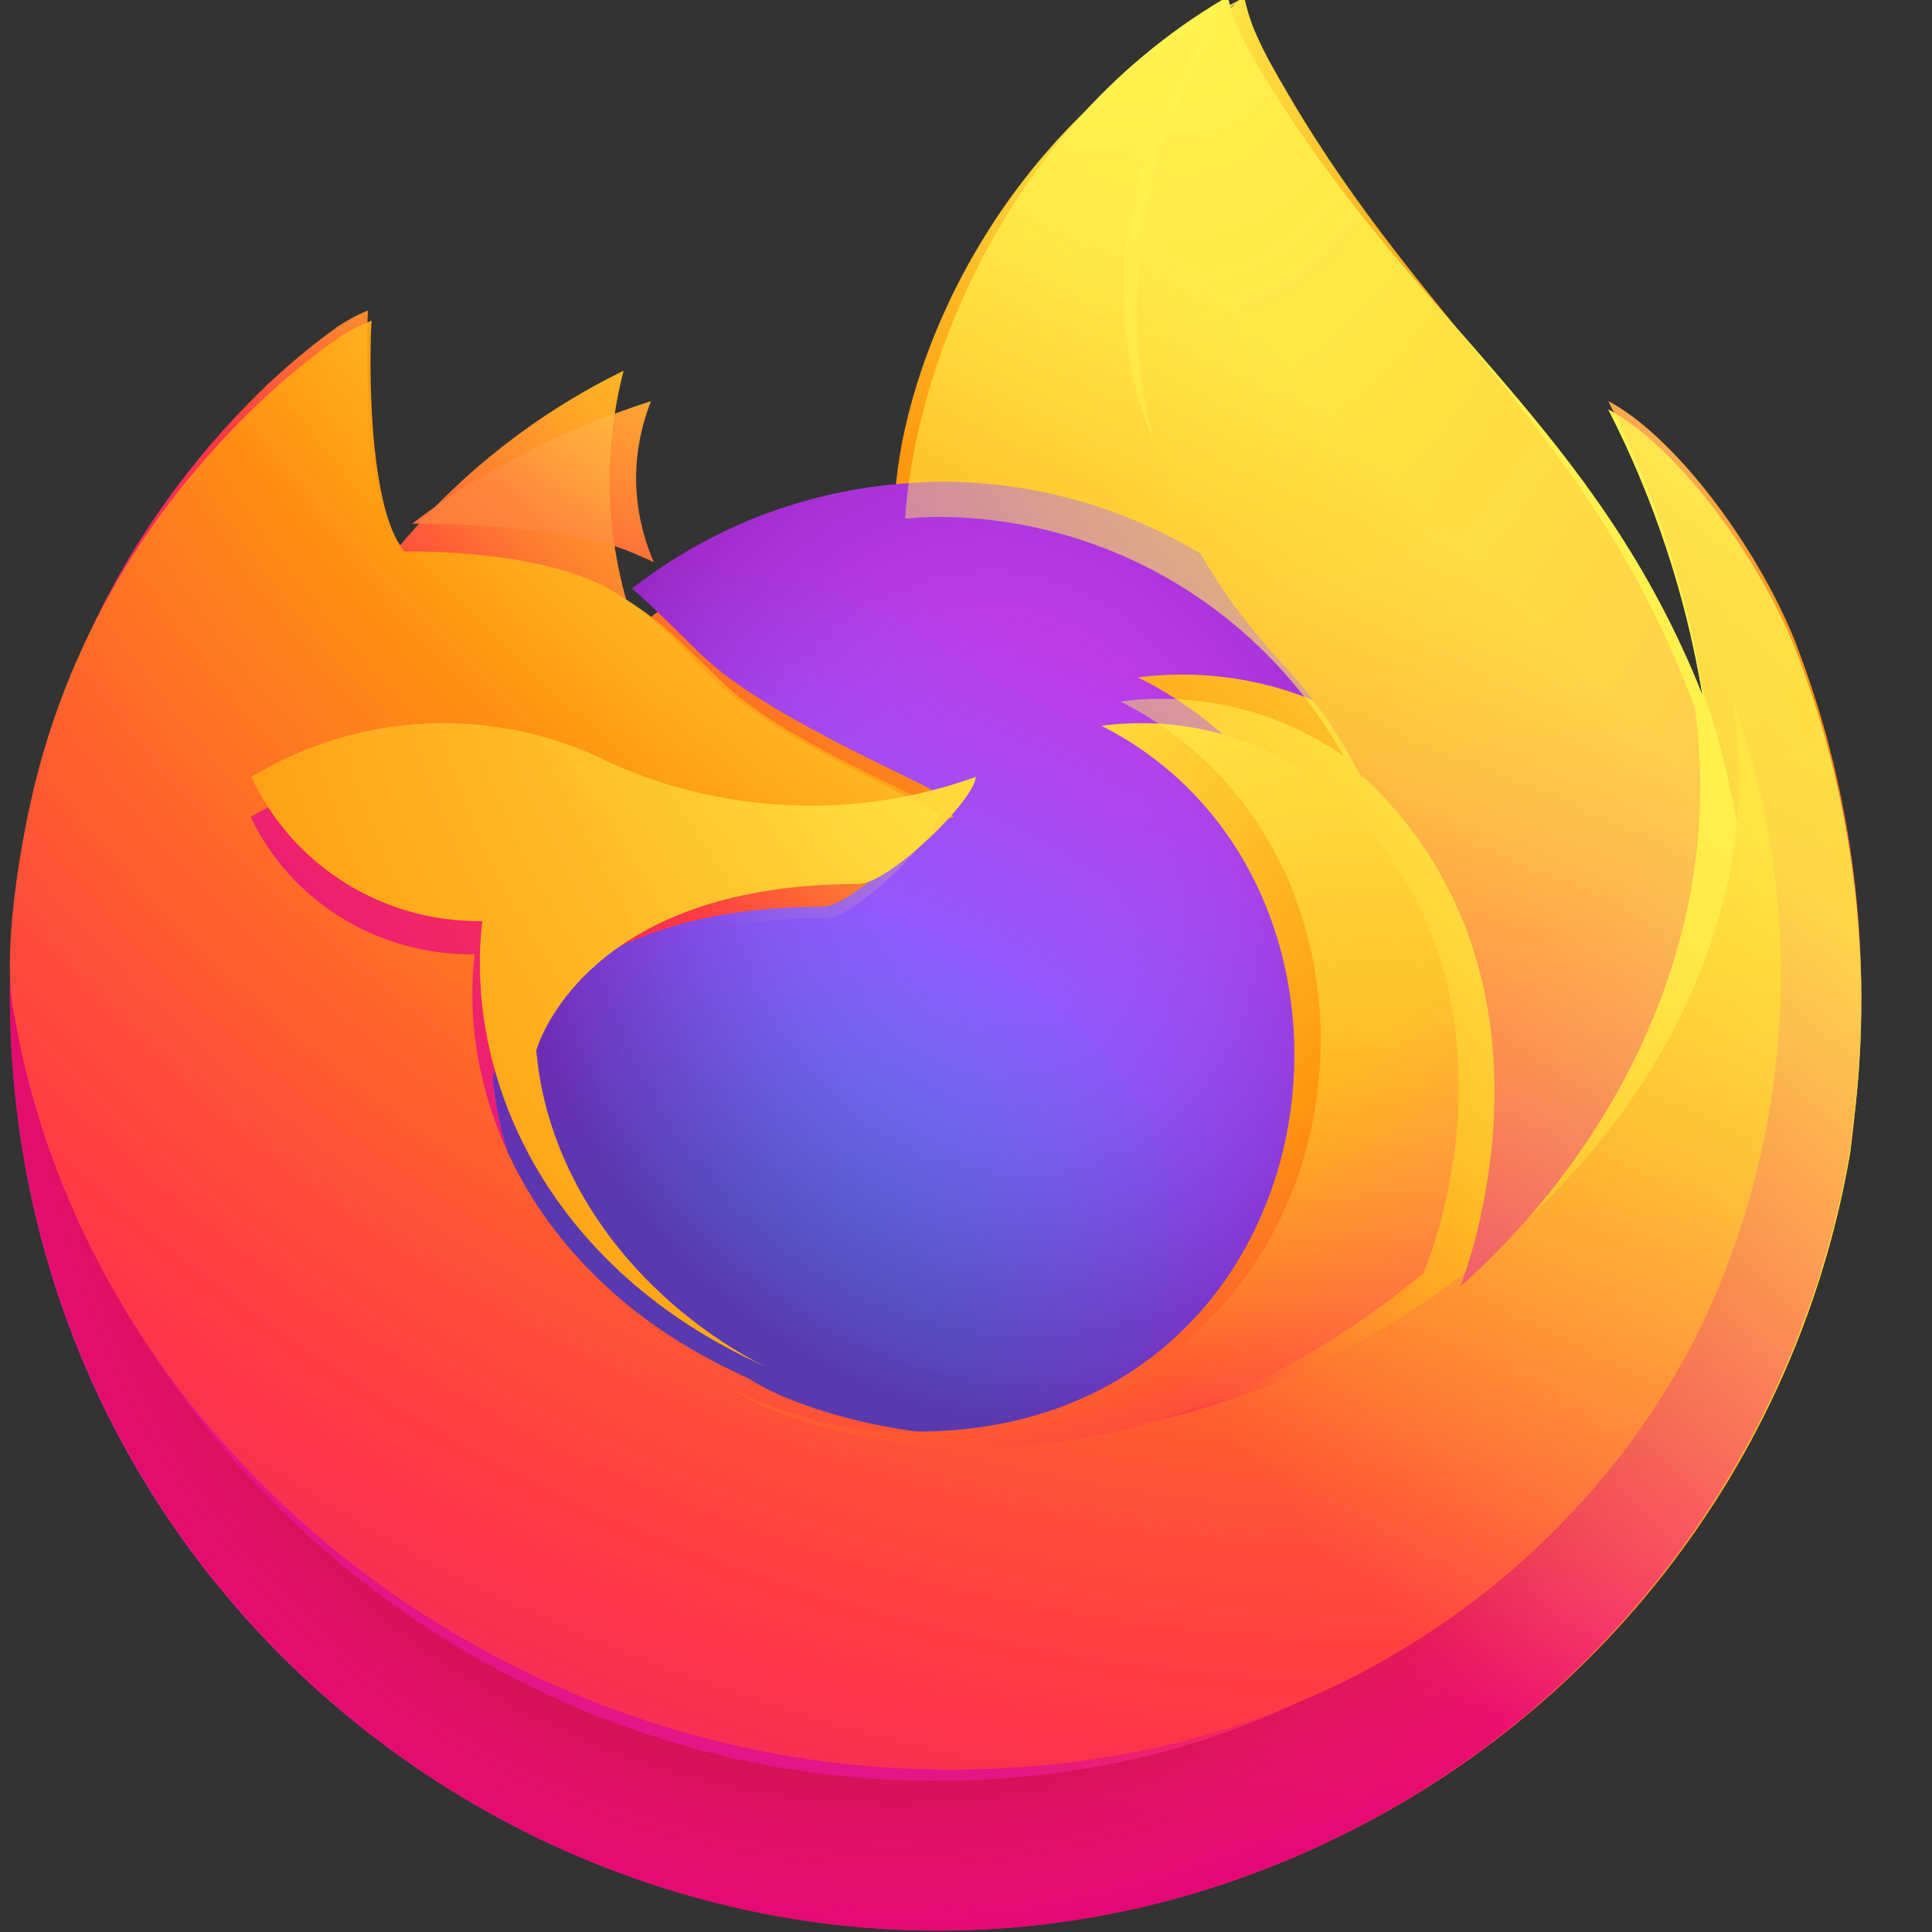 <svg width="24" height="24" viewBox="0 0 24 24" fill="none" xmlns="http://www.w3.org/2000/svg"><rect x="0" y="0" width="24" height="24" fill="#333333" stroke="none"/><g clip-path="url(#clip0_2039_420)"><path d="M22.289 8.029C21.789 6.813 20.774 5.501 19.979 5.087C20.546 6.195 20.94 7.385 21.145 8.615L21.148 8.634C19.846 5.358 17.638 4.037 15.835 1.16C15.742 1.013 15.652 0.865 15.564 0.715C15.519 0.636 15.476 0.556 15.437 0.475C15.362 0.329 15.305 0.174 15.265 0.014C15.265 0.007 15.263 -2.44118e-05 15.258 -0.006C15.253 -0.011 15.246 -0.015 15.239 -0.016C15.232 -0.017 15.225 -0.017 15.217 -0.016C15.216 -0.016 15.214 -0.013 15.212 -0.012C15.21 -0.012 15.206 -0.009 15.204 -0.008L15.208 -0.016C12.316 1.694 11.335 4.859 11.244 6.442C10.089 6.522 8.985 6.951 8.075 7.674C7.981 7.593 7.881 7.517 7.778 7.447C7.516 6.52 7.505 5.539 7.746 4.606C6.684 5.125 5.74 5.862 4.975 6.768H4.969C4.513 6.184 4.545 4.259 4.571 3.857C4.436 3.912 4.307 3.981 4.187 4.063C3.784 4.353 3.407 4.679 3.061 5.036C2.667 5.44 2.307 5.876 1.985 6.34V6.342V6.34C1.245 7.399 0.72 8.596 0.44 9.861L0.425 9.938C0.382 10.179 0.344 10.421 0.311 10.664C0.311 10.673 0.31 10.681 0.309 10.689C0.208 11.218 0.146 11.754 0.122 12.292V12.352C0.13 21.3 9.73 26.884 17.403 22.403C18.863 21.55 20.12 20.384 21.084 18.987C22.049 17.59 22.697 15.996 22.984 14.317C23.003 14.168 23.019 14.019 23.036 13.867C23.273 11.889 23.017 9.882 22.289 8.029ZM9.018 17.127C9.072 17.153 9.123 17.181 9.178 17.206L9.186 17.212C9.13 17.184 9.074 17.156 9.018 17.127ZM21.148 8.637V8.626L21.151 8.638L21.148 8.637Z" fill="url(#paint0_linear_2039_420)"/><path d="M22.289 7.941C21.789 6.719 20.774 5.4 19.979 4.983C20.546 6.097 20.94 7.294 21.145 8.53V8.542L21.148 8.554C22.035 11.132 21.907 13.958 20.789 16.442C19.47 19.316 16.275 22.262 11.275 22.119C5.873 21.963 1.115 17.894 0.226 12.565C0.064 11.724 0.226 11.298 0.307 10.615C0.196 11.146 0.134 11.685 0.122 12.228V12.288C0.13 21.285 9.73 26.9 17.403 22.395C18.863 21.537 20.12 20.364 21.084 18.96C22.049 17.555 22.697 15.952 22.984 14.264C23.003 14.114 23.019 13.964 23.036 13.812C23.273 11.823 23.017 9.804 22.289 7.941Z" fill="url(#paint1_radial_2039_420)"/><path d="M22.289 7.941C21.789 6.719 20.774 5.4 19.979 4.983C20.546 6.097 20.94 7.294 21.145 8.53V8.542L21.148 8.554C22.035 11.132 21.907 13.958 20.789 16.442C19.47 19.316 16.275 22.262 11.275 22.119C5.873 21.963 1.115 17.894 0.226 12.565C0.064 11.724 0.226 11.298 0.307 10.615C0.196 11.146 0.134 11.685 0.122 12.228V12.288C0.13 21.285 9.73 26.9 17.403 22.395C18.863 21.537 20.12 20.364 21.084 18.96C22.049 17.555 22.697 15.952 22.984 14.264C23.003 14.114 23.019 13.964 23.036 13.812C23.273 11.823 23.017 9.804 22.289 7.941Z" fill="url(#paint2_radial_2039_420)"/><path d="M17.044 8.933C17.071 8.949 17.096 8.966 17.122 8.983C16.808 8.491 16.416 8.04 15.96 7.644C12.071 4.208 14.941 0.193 15.424 -0.011L15.429 -0.017C12.286 1.609 11.22 4.618 11.122 6.124C11.268 6.115 11.412 6.104 11.562 6.104C12.677 6.106 13.771 6.369 14.735 6.865C15.697 7.362 16.494 8.075 17.044 8.933Z" fill="url(#paint3_radial_2039_420)"/><path d="M11.704 9.901C11.684 10.208 10.595 11.265 10.215 11.265C6.694 11.265 6.122 13.385 6.122 13.385C6.278 15.17 7.528 16.641 9.039 17.418C9.108 17.454 9.178 17.486 9.248 17.518C9.367 17.57 9.489 17.62 9.611 17.666C10.13 17.848 10.673 17.953 11.223 17.975C17.395 18.263 18.59 10.63 14.136 8.415C15.187 8.279 16.251 8.536 17.122 9.136C16.578 8.181 15.789 7.386 14.836 6.832C13.883 6.278 12.8 5.985 11.696 5.983C11.549 5.983 11.405 5.995 11.261 6.005C10.019 6.09 8.831 6.546 7.853 7.312C8.042 7.471 8.255 7.684 8.704 8.124C9.544 8.948 11.699 9.801 11.704 9.901Z" fill="url(#paint4_radial_2039_420)"/><path d="M11.704 9.901C11.684 10.208 10.595 11.265 10.215 11.265C6.694 11.265 6.122 13.385 6.122 13.385C6.278 15.17 7.528 16.641 9.039 17.418C9.108 17.454 9.178 17.486 9.248 17.518C9.367 17.57 9.489 17.62 9.611 17.666C10.13 17.848 10.673 17.953 11.223 17.975C17.395 18.263 18.59 10.63 14.136 8.415C15.187 8.279 16.251 8.536 17.122 9.136C16.578 8.181 15.789 7.386 14.836 6.832C13.883 6.278 12.8 5.985 11.696 5.983C11.549 5.983 11.405 5.995 11.261 6.005C10.019 6.09 8.831 6.546 7.853 7.312C8.042 7.471 8.255 7.684 8.704 8.124C9.544 8.948 11.699 9.801 11.704 9.901Z" fill="url(#paint5_radial_2039_420)"/><path d="M7.868 6.871C7.953 6.907 8.038 6.945 8.122 6.983C7.841 6.33 7.829 5.64 8.087 4.983C6.951 5.349 5.941 5.867 5.122 6.505C5.182 6.504 6.969 6.483 7.868 6.871Z" fill="url(#paint6_radial_2039_420)"/><path d="M0.179 12.618C1.086 17.84 5.941 21.826 11.453 21.978C16.555 22.119 19.814 19.233 21.161 16.417C22.301 13.984 22.432 11.215 21.526 8.69V8.679C21.526 8.67 21.524 8.665 21.526 8.668L21.528 8.687C21.945 11.339 20.561 13.908 18.397 15.645L18.391 15.66C14.175 19.006 10.14 17.679 9.324 17.137C9.266 17.11 9.209 17.083 9.153 17.054C6.695 15.909 5.679 13.727 5.897 11.855C5.313 11.863 4.74 11.707 4.246 11.404C3.752 11.101 3.359 10.665 3.114 10.149C3.759 9.764 4.495 9.546 5.251 9.516C6.007 9.487 6.758 9.646 7.433 9.98C8.824 10.595 10.408 10.656 11.844 10.149C11.84 10.056 9.795 9.263 8.998 8.498C8.572 8.088 8.37 7.891 8.191 7.743C8.094 7.663 7.993 7.589 7.887 7.519C7.818 7.473 7.739 7.423 7.645 7.363C6.788 6.82 5.084 6.849 5.027 6.851H5.022C4.556 6.276 4.589 4.379 4.616 3.983C4.478 4.037 4.347 4.105 4.223 4.186C3.812 4.472 3.428 4.793 3.075 5.145C2.672 5.541 2.303 5.969 1.972 6.426V6.428V6.425C1.217 7.469 0.681 8.648 0.396 9.895C0.39 9.918 -0.027 11.696 0.179 12.618Z" fill="url(#paint7_radial_2039_420)"/><path d="M15.877 8.185C16.276 8.609 16.618 9.093 16.893 9.62C16.949 9.666 17.004 9.714 17.057 9.765C19.535 12.238 18.236 15.734 18.14 15.983C20.153 14.188 21.44 11.532 21.053 8.791C19.817 5.454 17.721 4.11 16.009 1.181C15.92 1.032 15.834 0.881 15.751 0.728C15.708 0.648 15.668 0.567 15.631 0.484C15.56 0.335 15.505 0.178 15.468 0.015C15.468 0.008 15.465 0 15.461 -0.005C15.456 -0.011 15.45 -0.015 15.443 -0.016C15.436 -0.017 15.429 -0.017 15.422 -0.016C15.421 -0.016 15.419 -0.013 15.417 -0.012C15.415 -0.012 15.412 -0.009 15.409 -0.008C14.986 0.209 12.479 4.507 15.877 8.185Z" fill="url(#paint8_radial_2039_420)"/><path d="M16.591 9.867C16.538 9.818 16.483 9.772 16.425 9.728C16.403 9.711 16.38 9.694 16.356 9.677C15.577 9.127 14.624 8.891 13.684 9.016C17.67 11.047 16.601 18.041 11.076 17.777C10.585 17.756 10.098 17.661 9.634 17.494C9.525 17.451 9.416 17.406 9.309 17.358C9.246 17.328 9.184 17.299 9.122 17.267L9.13 17.272C9.9 17.808 13.705 19.117 17.683 15.815L17.689 15.8C17.789 15.564 19.105 12.227 16.591 9.867Z" fill="url(#paint9_radial_2039_420)"/><path d="M6.662 13.049C6.662 13.049 7.221 10.981 10.665 10.981C11.037 10.981 12.103 9.95 12.122 9.651C10.641 10.183 9.009 10.12 7.575 9.473C6.879 9.123 6.104 8.956 5.325 8.987C4.546 9.018 3.787 9.246 3.122 9.651C3.374 10.193 3.78 10.651 4.289 10.969C4.798 11.286 5.389 11.451 5.991 11.442C5.766 13.408 6.813 15.699 9.347 16.901C9.404 16.928 9.457 16.957 9.515 16.983C8.036 16.225 6.815 14.79 6.662 13.049Z" fill="url(#paint10_radial_2039_420)"/><path d="M22.289 8.029C21.789 6.813 20.774 5.501 19.979 5.087C20.546 6.195 20.94 7.385 21.145 8.615L21.148 8.634C19.846 5.358 17.638 4.037 15.835 1.16C15.742 1.013 15.652 0.865 15.564 0.715C15.519 0.636 15.476 0.556 15.437 0.475C15.362 0.329 15.305 0.174 15.265 0.014C15.265 0.007 15.263 -2.44118e-05 15.258 -0.006C15.253 -0.011 15.246 -0.015 15.239 -0.016C15.232 -0.017 15.225 -0.017 15.217 -0.016C15.216 -0.016 15.214 -0.013 15.212 -0.012C15.21 -0.012 15.206 -0.009 15.204 -0.008L15.208 -0.016C12.316 1.694 11.335 4.859 11.244 6.442C11.379 6.432 11.512 6.421 11.649 6.421C12.675 6.423 13.682 6.699 14.569 7.221C15.455 7.744 16.188 8.494 16.694 9.395C15.884 8.829 14.895 8.586 13.918 8.714C18.059 10.805 16.948 18.003 11.209 17.732C10.697 17.71 10.193 17.612 9.71 17.44C9.596 17.397 9.484 17.35 9.372 17.3C9.307 17.27 9.242 17.24 9.178 17.206L9.186 17.212C9.13 17.184 9.074 17.156 9.018 17.127C9.072 17.153 9.123 17.181 9.178 17.206C7.772 16.473 6.611 15.086 6.466 13.402C6.466 13.402 6.997 11.403 10.271 11.403C10.625 11.403 11.638 10.406 11.656 10.117C11.652 10.022 9.648 9.217 8.867 8.44C8.449 8.025 8.251 7.825 8.075 7.674C7.981 7.593 7.881 7.517 7.778 7.447C7.516 6.52 7.505 5.539 7.746 4.606C6.684 5.125 5.74 5.862 4.975 6.768H4.969C4.513 6.184 4.545 4.259 4.571 3.857C4.436 3.912 4.307 3.981 4.187 4.063C3.784 4.353 3.407 4.679 3.061 5.036C2.667 5.44 2.307 5.876 1.985 6.34V6.342V6.34C1.245 7.399 0.72 8.596 0.44 9.861L0.425 9.938C0.403 10.04 0.306 10.56 0.292 10.671C0.292 10.663 0.292 10.68 0.292 10.671C0.203 11.208 0.146 11.749 0.122 12.292V12.352C0.13 21.3 9.73 26.884 17.403 22.403C18.863 21.55 20.12 20.384 21.084 18.987C22.049 17.59 22.697 15.996 22.984 14.317C23.003 14.168 23.019 14.019 23.036 13.867C23.273 11.889 23.017 9.882 22.289 8.029Z" fill="url(#paint11_linear_2039_420)"/></g><defs><linearGradient id="paint0_linear_2039_420" x1="20.765" y1="3.698" x2="1.477" y2="22.133" gradientUnits="userSpaceOnUse"><stop offset=".048" stop-color="#fff44f"/><stop offset=".111" stop-color="#ffe847"/><stop offset=".225" stop-color="#ffc830"/><stop offset=".368" stop-color="#ff980e"/><stop offset=".401" stop-color="#ff8b16"/><stop offset=".462" stop-color="#ff672a"/><stop offset=".534" stop-color="#ff3647"/><stop offset=".705" stop-color="#e31587"/></linearGradient><radialGradient id="paint1_radial_2039_420" cx="0" cy="0" r="1" gradientUnits="userSpaceOnUse" gradientTransform="matrix(24.004 0 0 24.364 19.882 2.528)"><stop offset=".129" stop-color="#ffbd4f"/><stop offset=".186" stop-color="#ffac31"/><stop offset=".247" stop-color="#ff9d17"/><stop offset=".283" stop-color="#ff980e"/><stop offset=".403" stop-color="#ff563b"/><stop offset=".467" stop-color="#ff3750"/><stop offset=".71" stop-color="#f5156c"/><stop offset=".782" stop-color="#eb0878"/><stop offset=".86" stop-color="#e50080"/></radialGradient><radialGradient id="paint2_radial_2039_420" cx="0" cy="0" r="1" gradientUnits="userSpaceOnUse" gradientTransform="matrix(24.004 0 0 24.364 11.111 12.489)"><stop offset=".3" stop-color="#960e18"/><stop offset=".351" stop-color="#b11927" stop-opacity=".74"/><stop offset=".435" stop-color="#db293d" stop-opacity=".343"/><stop offset=".497" stop-color="#f5334b" stop-opacity=".094"/><stop offset=".53" stop-color="#ff3750" stop-opacity="0"/></radialGradient><radialGradient id="paint3_radial_2039_420" cx="0" cy="0" r="1" gradientUnits="userSpaceOnUse" gradientTransform="matrix(18.897 0 0 16.695 14.122 -2.716)"><stop offset=".132" stop-color="#fff44f"/><stop offset=".252" stop-color="#ffdc3e"/><stop offset=".506" stop-color="#ff9d12"/><stop offset=".526" stop-color="#ff980e"/></radialGradient><radialGradient id="paint4_radial_2039_420" cx="0" cy="0" r="1" gradientUnits="userSpaceOnUse" gradientTransform="matrix(12.292 0 0 12.233 8.262 19.194)"><stop offset=".353" stop-color="#3a8ee6"/><stop offset=".472" stop-color="#5c79f0"/><stop offset=".669" stop-color="#9059ff"/><stop offset="1" stop-color="#c139e6"/></radialGradient><radialGradient id="paint5_radial_2039_420" cx="0" cy="0" r="1" gradientTransform="matrix(6.335 -1.524 1.792 7.381 12.532 10.378)" gradientUnits="userSpaceOnUse"><stop offset=".206" stop-color="#9059ff" stop-opacity="0"/><stop offset=".278" stop-color="#8c4ff3" stop-opacity=".064"/><stop offset=".747" stop-color="#7716a8" stop-opacity=".45"/><stop offset=".975" stop-color="#6e008b" stop-opacity=".6"/></radialGradient><radialGradient id="paint6_radial_2039_420" cx="0" cy="0" r="1" gradientUnits="userSpaceOnUse" gradientTransform="matrix(8.797 0 0 5.843 11.366 2.904)"><stop stop-color="#ffe226"/><stop offset=".121" stop-color="#ffdb27"/><stop offset=".295" stop-color="#ffc82a"/><stop offset=".502" stop-color="#ffa930"/><stop offset=".732" stop-color="#ff7e37"/><stop offset=".792" stop-color="#ff7139"/></radialGradient><radialGradient id="paint7_radial_2039_420" cx="0" cy="0" r="1" gradientUnits="userSpaceOnUse" gradientTransform="matrix(35.794 0 0 34.883 17.57 -3.376)"><stop offset=".113" stop-color="#fff44f"/><stop offset=".456" stop-color="#ff980e"/><stop offset=".622" stop-color="#ff5634"/><stop offset=".716" stop-color="#ff3647"/><stop offset=".904" stop-color="#e31587"/></radialGradient><radialGradient id="paint8_radial_2039_420" cx="0" cy="0" r="1" gradientTransform="matrix(2.562 26.277 -15.933 1.822 14.57 -1.672)" gradientUnits="userSpaceOnUse"><stop stop-color="#fff44f"/><stop offset=".06" stop-color="#ffe847"/><stop offset=".168" stop-color="#ffc830"/><stop offset=".304" stop-color="#ff980e"/><stop offset=".356" stop-color="#ff8b16"/><stop offset=".455" stop-color="#ff672a"/><stop offset=".57" stop-color="#ff3647"/><stop offset=".737" stop-color="#e31587"/></radialGradient><radialGradient id="paint9_radial_2039_420" cx="0" cy="0" r="1" gradientUnits="userSpaceOnUse" gradientTransform="matrix(21.081 0 0 21.482 10.506 5.142)"><stop offset=".137" stop-color="#fff44f"/><stop offset=".48" stop-color="#ff980e"/><stop offset=".592" stop-color="#ff5634"/><stop offset=".655" stop-color="#ff3647"/><stop offset=".904" stop-color="#e31587"/></radialGradient><radialGradient id="paint10_radial_2039_420" cx="0" cy="0" r="1" gradientUnits="userSpaceOnUse" gradientTransform="matrix(25.213 0 0 25.026 17.107 5.416)"><stop offset=".094" stop-color="#fff44f"/><stop offset=".231" stop-color="#ffe141"/><stop offset=".509" stop-color="#ffaf1e"/><stop offset=".626" stop-color="#ff980e"/></radialGradient><linearGradient id="paint11_linear_2039_420" x1="20.535" y1="3.599" x2="4.118" y2="19.862" gradientUnits="userSpaceOnUse"><stop offset=".167" stop-color="#fff44f" stop-opacity=".8"/><stop offset=".266" stop-color="#fff44f" stop-opacity=".634"/><stop offset=".489" stop-color="#fff44f" stop-opacity=".217"/><stop offset=".6" stop-color="#fff44f" stop-opacity="0"/></linearGradient><clipPath id="clip0_2039_420"><path fill="#fff" d="M0 0H24V24H0z"/></clipPath></defs></svg>